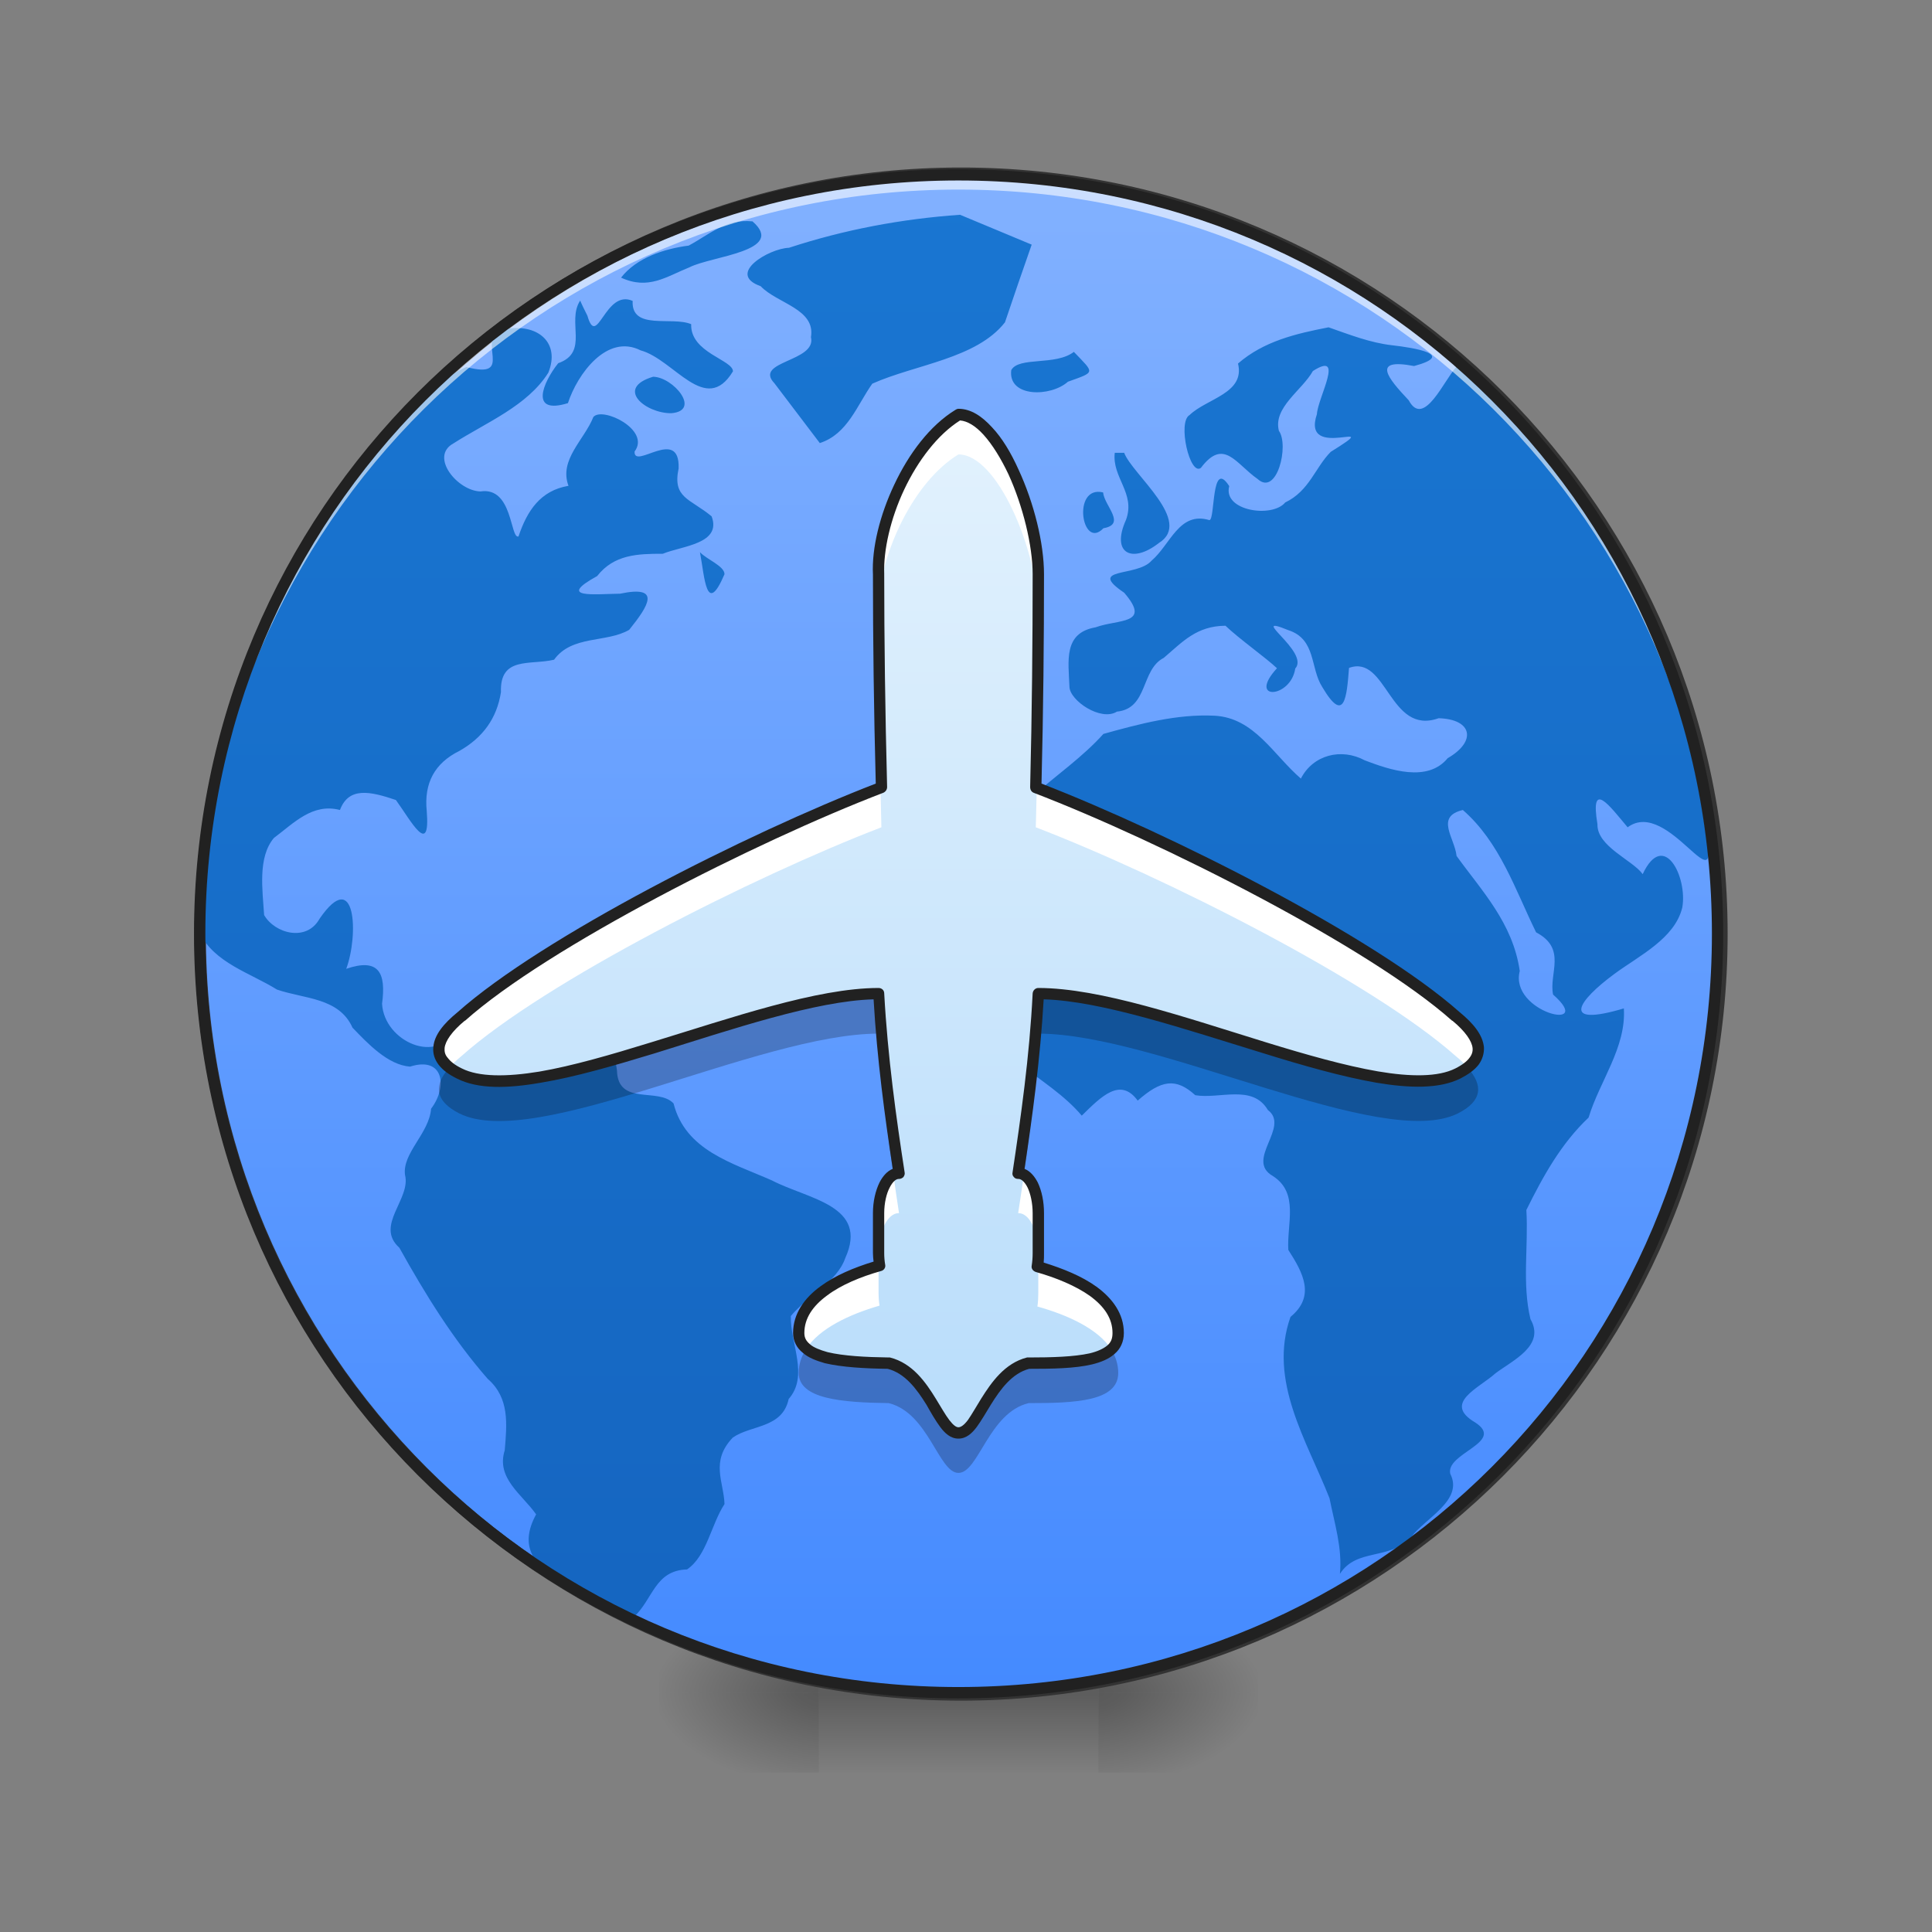 <?xml version="1.0" encoding="UTF-8"?>
<svg xmlns="http://www.w3.org/2000/svg" xmlns:xlink="http://www.w3.org/1999/xlink" width="24pt" height="24pt" viewBox="0 0 24 24" version="1.1">
<rect x="0" y="0" width="24" height="24" fill="#808080" stroke="none"/>
<defs>
<radialGradient id="radial0" gradientUnits="userSpaceOnUse" cx="450.909" cy="189.579" fx="450.909" fy="189.579" r="21.167" gradientTransform="matrix(0,-0.059,-0.105,-0,33.392,47.696)">
<stop offset="0" style="stop-color:rgb(0%,0%,0%);stop-opacity:0.314;"/>
<stop offset="0.222" style="stop-color:rgb(0%,0%,0%);stop-opacity:0.275;"/>
<stop offset="1" style="stop-color:rgb(0%,0%,0%);stop-opacity:0;"/>
</radialGradient>
<radialGradient id="radial1" gradientUnits="userSpaceOnUse" cx="450.909" cy="189.579" fx="450.909" fy="189.579" r="21.167" gradientTransform="matrix(-0,0.059,0.105,0,-9.578,-5.646)">
<stop offset="0" style="stop-color:rgb(0%,0%,0%);stop-opacity:0.314;"/>
<stop offset="0.222" style="stop-color:rgb(0%,0%,0%);stop-opacity:0.275;"/>
<stop offset="1" style="stop-color:rgb(0%,0%,0%);stop-opacity:0;"/>
</radialGradient>
<radialGradient id="radial2" gradientUnits="userSpaceOnUse" cx="450.909" cy="189.579" fx="450.909" fy="189.579" r="21.167" gradientTransform="matrix(-0,-0.059,0.105,-0,-9.578,47.696)">
<stop offset="0" style="stop-color:rgb(0%,0%,0%);stop-opacity:0.314;"/>
<stop offset="0.222" style="stop-color:rgb(0%,0%,0%);stop-opacity:0.275;"/>
<stop offset="1" style="stop-color:rgb(0%,0%,0%);stop-opacity:0;"/>
</radialGradient>
<radialGradient id="radial3" gradientUnits="userSpaceOnUse" cx="450.909" cy="189.579" fx="450.909" fy="189.579" r="21.167" gradientTransform="matrix(0,0.059,-0.105,0,33.392,-5.646)">
<stop offset="0" style="stop-color:rgb(0%,0%,0%);stop-opacity:0.314;"/>
<stop offset="0.222" style="stop-color:rgb(0%,0%,0%);stop-opacity:0.275;"/>
<stop offset="1" style="stop-color:rgb(0%,0%,0%);stop-opacity:0;"/>
</radialGradient>
<linearGradient id="linear0" gradientUnits="userSpaceOnUse" x1="255.323" y1="233.5" x2="255.323" y2="254.667" gradientTransform="matrix(0.01,0,0,0.047,9.349,10.079)">
<stop offset="0" style="stop-color:rgb(0%,0%,0%);stop-opacity:0.275;"/>
<stop offset="1" style="stop-color:rgb(0%,0%,0%);stop-opacity:0;"/>
</linearGradient>
<linearGradient id="linear1" gradientUnits="userSpaceOnUse" x1="254" y1="-168.667" x2="254" y2="233.5" gradientTransform="matrix(1,0,0,1,0,0)">
<stop offset="0" style="stop-color:rgb(50.98%,69.412%,100%);stop-opacity:1;"/>
<stop offset="1" style="stop-color:rgb(26.667%,54.118%,100%);stop-opacity:1;"/>
</linearGradient>
<linearGradient id="linear2" gradientUnits="userSpaceOnUse" x1="254" y1="233.5" x2="253.994" y2="-173.526" gradientTransform="matrix(0.046,0,0,0.046,0.074,10.205)">
<stop offset="0" style="stop-color:rgb(8.235%,39.608%,75.294%);stop-opacity:1;"/>
<stop offset="1" style="stop-color:rgb(9.804%,46.275%,82.353%);stop-opacity:1;"/>
</linearGradient>
<clipPath id="clip1">
  <rect x="0" y="0" width="24" height="24"/>
</clipPath>
<g id="surface5" clip-path="url(#clip1)">
<path style=" stroke:none;fill-rule:nonzero;fill:url(#linear2);" d="M 11.926 2.668 C 11.199 2.719 10.492 2.852 9.801 3.078 C 9.555 3.086 9.016 3.402 9.449 3.555 C 9.652 3.77 10.133 3.836 10.074 4.188 C 10.148 4.496 9.355 4.484 9.621 4.762 C 9.809 5.008 9.996 5.258 10.184 5.504 C 10.531 5.391 10.645 5.035 10.836 4.766 C 11.371 4.527 12.129 4.457 12.484 4.004 C 12.594 3.68 12.703 3.359 12.816 3.039 C 12.52 2.914 12.223 2.793 11.926 2.668 Z M 9.348 2.75 C 9.016 2.715 8.805 2.918 8.555 3.051 C 8.25 3.09 7.906 3.203 7.715 3.449 C 8.055 3.605 8.273 3.438 8.566 3.32 C 8.84 3.18 9.773 3.121 9.348 2.75 Z M 7.207 3.734 C 7.035 3.996 7.324 4.375 6.934 4.512 C 6.742 4.754 6.574 5.156 7.055 5.008 C 7.172 4.648 7.539 4.141 7.957 4.352 C 8.375 4.465 8.766 5.172 9.105 4.613 C 9.105 4.469 8.574 4.383 8.586 4.027 C 8.348 3.926 7.84 4.109 7.859 3.738 C 7.516 3.586 7.418 4.344 7.297 3.922 C 7.266 3.859 7.234 3.797 7.207 3.734 Z M 16.504 4.066 C 16.098 4.145 15.699 4.238 15.379 4.516 C 15.469 4.887 14.992 4.949 14.777 5.156 C 14.625 5.242 14.781 5.918 14.918 5.812 C 15.203 5.434 15.352 5.762 15.621 5.949 C 15.863 6.172 16.016 5.531 15.887 5.352 C 15.812 5.062 16.176 4.848 16.309 4.609 C 16.711 4.352 16.371 4.938 16.359 5.145 C 16.156 5.75 17.258 5.16 16.531 5.613 C 16.336 5.809 16.266 6.098 15.965 6.242 C 15.805 6.438 15.188 6.348 15.27 6.039 C 15.043 5.684 15.098 6.465 15.023 6.461 C 14.648 6.348 14.539 6.766 14.305 6.965 C 14.125 7.172 13.492 7.043 13.965 7.363 C 14.309 7.762 13.895 7.688 13.609 7.793 C 13.207 7.863 13.273 8.211 13.285 8.531 C 13.289 8.703 13.676 8.965 13.875 8.84 C 14.266 8.801 14.168 8.32 14.457 8.172 C 14.695 7.969 14.863 7.777 15.223 7.773 C 15.391 7.934 15.727 8.172 15.863 8.301 C 15.488 8.711 16.035 8.676 16.09 8.305 C 16.277 8.098 15.477 7.613 16.004 7.828 C 16.352 7.941 16.273 8.297 16.426 8.535 C 16.703 9.004 16.73 8.656 16.758 8.297 C 17.23 8.125 17.258 9.141 17.871 8.922 C 18.293 8.934 18.344 9.211 17.984 9.418 C 17.734 9.723 17.27 9.566 16.953 9.445 C 16.664 9.289 16.312 9.375 16.16 9.672 C 15.82 9.379 15.582 8.918 15.09 8.891 C 14.625 8.867 14.156 8.992 13.707 9.117 C 13.195 9.688 12.387 10.031 12.184 10.828 C 11.891 11.121 12.191 11.355 12.102 11.586 C 11.816 11.84 11.875 12.125 12.059 12.422 C 12.238 13.113 13.012 13.352 13.438 13.859 C 13.684 13.617 13.918 13.379 14.133 13.672 C 14.422 13.418 14.605 13.383 14.848 13.605 C 15.152 13.656 15.559 13.465 15.75 13.789 C 16.031 14 15.461 14.41 15.812 14.609 C 16.141 14.82 15.984 15.203 16.004 15.527 C 16.188 15.812 16.344 16.102 16.031 16.359 C 15.75 17.152 16.234 17.895 16.516 18.613 C 16.578 18.926 16.676 19.23 16.645 19.551 C 16.852 19.227 17.266 19.387 17.531 19.094 C 17.703 18.859 18.184 18.637 18.016 18.309 C 17.953 18.051 18.703 17.918 18.328 17.672 C 17.914 17.43 18.371 17.246 18.578 17.059 C 18.797 16.895 19.199 16.715 19.012 16.387 C 18.906 15.945 18.988 15.484 18.961 15.031 C 19.168 14.613 19.391 14.207 19.734 13.883 C 19.871 13.43 20.203 13.012 20.172 12.527 C 19.367 12.766 19.609 12.426 20.055 12.098 C 20.363 11.871 20.805 11.66 20.898 11.273 C 20.965 10.895 20.668 10.301 20.406 10.859 C 20.281 10.684 19.836 10.516 19.844 10.238 C 19.75 9.672 19.996 10.012 20.219 10.277 C 20.73 9.898 21.398 11.328 21.184 10.309 C 20.891 8.102 19.77 6.016 18.094 4.555 C 17.941 4.715 17.688 5.324 17.5 4.973 C 17.238 4.695 17.031 4.445 17.566 4.547 C 18.09 4.406 17.57 4.32 17.293 4.289 C 17.02 4.258 16.762 4.156 16.504 4.066 Z M 6.242 4.078 C 5.895 4.211 6.414 4.723 5.793 4.559 C 5.109 4.867 4.656 5.617 4.184 6.199 C 3.078 7.762 2.477 9.672 2.48 11.586 C 2.66 11.961 3.109 12.086 3.441 12.293 C 3.781 12.41 4.211 12.391 4.379 12.766 C 4.57 12.965 4.82 13.23 5.094 13.25 C 5.508 13.117 5.566 13.496 5.355 13.773 C 5.332 14.078 4.996 14.324 5.031 14.594 C 5.109 14.895 4.652 15.223 4.961 15.5 C 5.281 16.074 5.625 16.633 6.059 17.129 C 6.332 17.367 6.297 17.691 6.27 18.016 C 6.16 18.363 6.484 18.562 6.66 18.812 C 6.234 19.59 7.387 19.746 7.871 20.09 C 8.113 19.867 8.133 19.508 8.535 19.496 C 8.781 19.328 8.832 18.941 9 18.684 C 8.992 18.41 8.82 18.156 9.102 17.859 C 9.328 17.699 9.719 17.746 9.797 17.379 C 10.051 17.09 9.816 16.691 9.824 16.348 C 10.031 16.098 10.395 15.93 10.5 15.629 C 10.797 14.973 10.039 14.898 9.59 14.664 C 9.094 14.445 8.516 14.293 8.367 13.707 C 8.176 13.504 7.676 13.742 7.664 13.297 C 7.613 12.883 7.336 12.859 6.988 12.957 C 6.645 13.078 6.531 12.609 6.305 12.438 C 6.102 12.047 5.871 12.656 5.652 12.777 C 5.453 13.234 4.773 12.945 4.746 12.469 C 4.797 12.09 4.711 11.895 4.301 12.035 C 4.457 11.617 4.422 10.754 3.969 11.414 C 3.809 11.703 3.414 11.598 3.281 11.367 C 3.262 11.059 3.199 10.652 3.402 10.41 C 3.652 10.223 3.883 9.973 4.223 10.062 C 4.332 9.773 4.594 9.828 4.918 9.938 C 5.102 10.191 5.348 10.66 5.301 10.074 C 5.266 9.73 5.398 9.48 5.707 9.328 C 5.996 9.164 6.172 8.926 6.223 8.598 C 6.207 8.148 6.59 8.266 6.883 8.195 C 7.105 7.887 7.535 7.988 7.816 7.824 C 8.055 7.527 8.223 7.266 7.703 7.375 C 7.387 7.379 6.906 7.438 7.418 7.156 C 7.629 6.887 7.922 6.879 8.234 6.879 C 8.469 6.781 8.969 6.758 8.84 6.414 C 8.57 6.191 8.352 6.188 8.43 5.82 C 8.449 5.289 7.871 5.844 7.883 5.609 C 8.086 5.34 7.484 5.047 7.371 5.18 C 7.258 5.465 6.941 5.711 7.062 6.035 C 6.711 6.094 6.547 6.348 6.441 6.664 C 6.336 6.699 6.371 6.043 5.969 6.105 C 5.684 6.098 5.332 5.672 5.633 5.508 C 6.043 5.246 6.551 5.043 6.812 4.629 C 6.961 4.258 6.684 4.031 6.32 4.082 L 6.266 4.082 Z M 13.34 4.371 C 13.113 4.547 12.656 4.426 12.562 4.598 C 12.52 4.938 13.051 4.934 13.266 4.742 C 13.613 4.617 13.598 4.641 13.34 4.371 Z M 8.113 4.68 C 7.633 4.824 8.023 5.137 8.34 5.133 C 8.715 5.102 8.363 4.684 8.113 4.68 Z M 13.848 5.625 C 13.812 5.934 14.109 6.125 13.988 6.457 C 13.797 6.879 14.066 7.004 14.395 6.746 C 14.828 6.477 14.066 5.895 13.965 5.625 C 13.926 5.625 13.887 5.625 13.848 5.625 Z M 13.703 6.117 C 13.312 6.023 13.438 6.844 13.707 6.562 C 13.996 6.512 13.719 6.285 13.703 6.117 Z M 8.695 6.859 C 8.754 7.172 8.773 7.664 9 7.133 C 9 7.031 8.777 6.949 8.695 6.859 Z M 18.172 10.062 C 18.633 10.465 18.82 11.047 19.082 11.582 C 19.469 11.785 19.238 12.094 19.293 12.355 C 19.832 12.828 18.746 12.578 18.879 12.062 C 18.793 11.465 18.406 11.066 18.094 10.633 C 18.07 10.406 17.824 10.145 18.172 10.062 Z M 18.172 10.062 "/>
</g>
<linearGradient id="linear3" gradientUnits="userSpaceOnUse" x1="960" y1="1435.118" x2="960" y2="415.118" gradientTransform="matrix(0.012,0,0,0.012,0,0)">
<stop offset="0" style="stop-color:rgb(73.333%,87.059%,98.431%);stop-opacity:1;"/>
<stop offset="1" style="stop-color:rgb(89.02%,94.902%,99.216%);stop-opacity:1;"/>
</linearGradient>
</defs>
<g id="surface1">
<path style=" stroke:none;fill-rule:nonzero;fill:url(#radial0);" d="M 13.645 21.027 L 15.629 21.027 L 15.629 20.031 L 13.645 20.031 Z M 13.645 21.027 "/>
<path style=" stroke:none;fill-rule:nonzero;fill:url(#radial1);" d="M 10.172 21.027 L 8.188 21.027 L 8.188 22.02 L 10.172 22.02 Z M 10.172 21.027 "/>
<path style=" stroke:none;fill-rule:nonzero;fill:url(#radial2);" d="M 10.172 21.027 L 8.188 21.027 L 8.188 20.031 L 10.172 20.031 Z M 10.172 21.027 "/>
<path style=" stroke:none;fill-rule:nonzero;fill:url(#radial3);" d="M 13.645 21.027 L 15.629 21.027 L 15.629 22.02 L 13.645 22.02 Z M 13.645 21.027 "/>
<path style=" stroke:none;fill-rule:nonzero;fill:url(#linear0);" d="M 10.172 20.777 L 13.645 20.777 L 13.645 22.02 L 10.172 22.02 Z M 10.172 20.777 "/>
<path style="fill-rule:nonzero;fill:url(#linear1);stroke-width:3;stroke-linecap:round;stroke-linejoin:miter;stroke:rgb(20%,20%,20%);stroke-opacity:1;stroke-miterlimit:4;" d="M 253.976 -168.671 C 365.048 -168.671 455.123 -78.68 455.123 32.393 C 455.123 143.466 365.048 233.541 253.976 233.541 C 142.986 233.541 52.912 143.466 52.912 32.393 C 52.912 -78.68 142.986 -168.671 253.976 -168.671 Z M 253.976 -168.671 " transform="matrix(0.047,0,0,0.047,0,10.079)"/>
<use xlink:href="#surface5"/>
<path style=" stroke:none;fill-rule:nonzero;fill:rgb(100%,100%,100%);fill-opacity:0.588;" d="M 11.906 2.172 C 6.684 2.172 2.48 6.375 2.48 11.598 C 2.48 11.629 2.48 11.66 2.48 11.691 C 2.531 6.512 6.715 2.355 11.906 2.355 C 17.098 2.355 21.285 6.512 21.332 11.691 C 21.332 11.66 21.336 11.629 21.336 11.598 C 21.336 6.375 17.129 2.172 11.906 2.172 Z M 11.906 2.172 "/>
<path style=" stroke:none;fill-rule:nonzero;fill:rgb(12.941%,12.941%,12.941%);fill-opacity:1;" d="M 11.906 2.102 C 6.648 2.102 2.41 6.34 2.41 11.598 C 2.41 16.859 6.648 21.098 11.906 21.098 C 17.168 21.098 21.406 16.859 21.406 11.598 C 21.406 6.34 17.168 2.102 11.906 2.102 Z M 11.906 2.242 C 17.094 2.242 21.266 6.414 21.266 11.598 C 21.266 16.785 17.094 20.957 11.906 20.957 C 6.723 20.957 2.551 16.785 2.551 11.598 C 2.551 6.414 6.723 2.242 11.906 2.242 Z M 11.906 2.242 "/>
<path style=" stroke:none;fill-rule:nonzero;fill:url(#linear3);" d="M 11.906 5.148 C 11.301 5.52 10.887 6.512 10.914 7.133 C 10.914 7.945 10.926 8.852 10.949 9.781 C 9.363 10.387 6.773 11.695 5.73 12.625 C 5.395 12.902 5.332 13.148 5.707 13.336 C 6.656 13.809 9.426 12.344 10.914 12.344 C 10.957 13.133 11.062 13.898 11.168 14.574 L 11.164 14.574 C 11.027 14.574 10.914 14.797 10.914 15.07 L 10.914 15.566 C 10.914 15.621 10.918 15.672 10.926 15.723 C 10.414 15.867 9.922 16.133 9.922 16.559 C 9.922 16.883 10.457 16.926 11.039 16.934 C 11.535 17.055 11.66 17.801 11.906 17.801 C 12.156 17.801 12.281 17.055 12.777 16.934 C 13.355 16.934 13.891 16.914 13.891 16.559 C 13.891 16.133 13.398 15.879 12.887 15.734 C 12.895 15.68 12.898 15.625 12.898 15.566 L 12.898 15.07 C 12.898 14.797 12.789 14.574 12.652 14.574 L 12.648 14.574 C 12.75 13.898 12.859 13.133 12.898 12.344 C 14.387 12.344 17.164 13.805 18.109 13.336 C 18.48 13.148 18.418 12.902 18.086 12.625 C 17.039 11.695 14.453 10.387 12.867 9.781 C 12.891 8.852 12.898 7.945 12.898 7.133 C 12.898 6.391 12.402 5.148 11.906 5.148 Z M 11.906 5.148 "/>
<path style=" stroke:none;fill-rule:nonzero;fill:rgb(100%,100%,100%);fill-opacity:1;" d="M 11.906 5.148 C 11.301 5.52 10.887 6.512 10.914 7.133 C 10.914 7.25 10.914 7.367 10.914 7.488 C 10.945 6.867 11.344 5.988 11.906 5.645 C 12.391 5.645 12.875 6.82 12.898 7.57 C 12.898 7.422 12.898 7.277 12.898 7.133 C 12.898 6.391 12.402 5.148 11.906 5.148 Z M 10.938 9.785 C 9.352 10.395 6.773 11.699 5.73 12.625 C 5.438 12.867 5.355 13.086 5.582 13.262 C 5.625 13.215 5.672 13.168 5.73 13.121 C 6.773 12.191 9.363 10.887 10.949 10.277 C 10.945 10.113 10.941 9.949 10.938 9.785 Z M 12.879 9.785 C 12.875 9.949 12.871 10.113 12.867 10.277 C 14.453 10.887 17.039 12.191 18.086 13.121 C 18.145 13.168 18.191 13.215 18.23 13.262 C 18.461 13.086 18.375 12.867 18.086 12.625 C 17.043 11.699 14.465 10.395 12.879 9.785 Z M 11.098 14.594 C 10.992 14.652 10.914 14.844 10.914 15.07 L 10.914 15.566 C 10.914 15.293 11.027 15.07 11.164 15.07 L 11.168 15.07 C 11.145 14.918 11.121 14.758 11.098 14.594 Z M 12.719 14.594 C 12.695 14.758 12.672 14.918 12.648 15.07 L 12.652 15.07 C 12.789 15.07 12.898 15.293 12.898 15.566 L 12.898 15.07 C 12.898 14.844 12.824 14.652 12.719 14.594 Z M 10.914 15.727 C 10.406 15.871 9.922 16.137 9.922 16.559 C 9.922 16.641 9.957 16.703 10.016 16.754 C 10.184 16.5 10.551 16.328 10.926 16.219 C 10.918 16.168 10.914 16.117 10.914 16.062 Z M 12.898 15.738 L 12.898 16.062 C 12.898 16.121 12.895 16.176 12.887 16.23 C 13.266 16.336 13.641 16.508 13.805 16.762 C 13.859 16.711 13.891 16.645 13.891 16.559 C 13.891 16.137 13.406 15.883 12.898 15.738 Z M 12.898 15.738 "/>
<path style=" stroke:none;fill-rule:nonzero;fill:rgb(0%,0%,0%);fill-opacity:0.235;" d="M 10.914 7.488 C 10.914 7.539 10.914 7.586 10.914 7.629 C 10.914 8.297 10.922 9.031 10.938 9.785 C 10.941 9.785 10.945 9.781 10.949 9.781 C 10.93 8.984 10.918 8.207 10.914 7.488 Z M 12.898 7.57 C 12.895 8.266 12.887 9.016 12.867 9.781 C 12.871 9.781 12.875 9.785 12.879 9.785 C 12.891 9.031 12.898 8.297 12.898 7.629 C 12.898 7.609 12.898 7.59 12.898 7.57 Z M 10.914 12.344 C 9.426 12.344 6.656 13.809 5.707 13.336 C 5.656 13.312 5.617 13.285 5.582 13.262 C 5.387 13.48 5.398 13.676 5.707 13.832 C 6.656 14.305 9.426 12.84 10.914 12.84 C 10.949 13.449 11.02 14.043 11.098 14.594 C 11.117 14.582 11.141 14.574 11.164 14.574 L 11.168 14.574 C 11.062 13.898 10.957 13.133 10.914 12.344 Z M 12.898 12.344 C 12.859 13.133 12.75 13.898 12.648 14.574 L 12.652 14.574 C 12.676 14.574 12.695 14.582 12.719 14.594 C 12.797 14.043 12.867 13.449 12.898 12.84 C 14.387 12.84 17.164 14.301 18.109 13.832 C 18.418 13.676 18.426 13.48 18.23 13.262 C 18.199 13.285 18.156 13.312 18.109 13.336 C 17.164 13.805 14.387 12.344 12.898 12.344 Z M 10.914 15.566 L 10.914 15.727 C 10.918 15.723 10.922 15.723 10.926 15.723 C 10.918 15.672 10.914 15.621 10.914 15.566 Z M 12.898 15.566 C 12.898 15.625 12.895 15.68 12.887 15.734 C 12.891 15.734 12.895 15.734 12.898 15.738 Z M 10.016 16.754 C 9.957 16.844 9.922 16.945 9.922 17.055 C 9.922 17.379 10.457 17.422 11.039 17.43 C 11.535 17.551 11.66 18.297 11.906 18.297 C 12.156 18.297 12.281 17.551 12.777 17.43 C 13.355 17.43 13.891 17.41 13.891 17.055 C 13.891 16.949 13.859 16.852 13.805 16.762 C 13.629 16.922 13.215 16.934 12.777 16.934 C 12.281 17.055 12.156 17.801 11.906 17.801 C 11.66 17.801 11.535 17.055 11.039 16.934 C 10.605 16.926 10.195 16.902 10.016 16.754 Z M 10.016 16.754 "/>
<path style=" stroke:none;fill-rule:nonzero;fill:rgb(12.941%,12.941%,12.941%);fill-opacity:1;" d="M 11.906 5.078 C 11.895 5.078 11.883 5.082 11.871 5.09 C 11.551 5.285 11.289 5.637 11.109 6.02 C 10.93 6.398 10.828 6.809 10.844 7.137 L 10.844 7.133 C 10.844 7.934 10.855 8.824 10.879 9.734 C 9.281 10.352 6.738 11.637 5.684 12.574 C 5.512 12.715 5.395 12.855 5.383 13.008 C 5.375 13.086 5.398 13.16 5.449 13.227 C 5.5 13.293 5.574 13.348 5.676 13.398 C 5.938 13.531 6.301 13.523 6.723 13.449 C 7.145 13.379 7.629 13.238 8.129 13.086 C 9.098 12.785 10.129 12.434 10.852 12.414 C 10.895 13.16 10.992 13.875 11.09 14.52 C 11.02 14.547 10.965 14.613 10.926 14.688 C 10.875 14.793 10.844 14.926 10.844 15.07 L 10.844 15.566 C 10.844 15.605 10.848 15.637 10.852 15.672 C 10.609 15.746 10.375 15.844 10.191 15.98 C 9.992 16.125 9.852 16.32 9.852 16.559 C 9.852 16.66 9.898 16.746 9.973 16.805 C 10.043 16.867 10.137 16.902 10.246 16.934 C 10.461 16.984 10.738 17 11.027 17.004 C 11.242 17.059 11.387 17.254 11.508 17.449 C 11.566 17.551 11.621 17.648 11.68 17.727 C 11.738 17.805 11.809 17.871 11.906 17.871 C 12.004 17.871 12.074 17.805 12.133 17.727 C 12.191 17.648 12.246 17.551 12.309 17.449 C 12.43 17.254 12.574 17.059 12.785 17.004 C 13.074 17.004 13.352 17 13.566 16.949 C 13.676 16.922 13.773 16.883 13.844 16.82 C 13.918 16.758 13.961 16.668 13.961 16.559 C 13.961 16.32 13.82 16.129 13.621 15.984 C 13.438 15.852 13.203 15.758 12.965 15.684 C 12.969 15.645 12.969 15.609 12.969 15.566 L 12.969 15.07 C 12.969 14.926 12.941 14.793 12.891 14.688 C 12.852 14.613 12.797 14.547 12.727 14.52 C 12.824 13.875 12.922 13.16 12.965 12.414 C 13.684 12.434 14.719 12.785 15.688 13.082 C 16.188 13.238 16.672 13.375 17.094 13.449 C 17.516 13.52 17.879 13.527 18.141 13.398 C 18.238 13.348 18.316 13.293 18.367 13.227 C 18.414 13.164 18.438 13.086 18.434 13.008 C 18.418 12.855 18.305 12.715 18.133 12.574 C 17.078 11.637 14.531 10.352 12.938 9.734 C 12.961 8.824 12.969 7.934 12.969 7.133 C 12.969 6.746 12.844 6.246 12.652 5.832 C 12.559 5.625 12.449 5.441 12.324 5.309 C 12.199 5.172 12.062 5.078 11.906 5.078 Z M 11.926 5.223 C 12.016 5.23 12.117 5.289 12.219 5.402 C 12.328 5.523 12.434 5.695 12.527 5.891 C 12.707 6.285 12.828 6.777 12.828 7.133 C 12.828 7.945 12.82 8.852 12.797 9.777 C 12.797 9.809 12.812 9.836 12.84 9.848 C 14.418 10.453 17.012 11.766 18.039 12.68 C 18.039 12.68 18.039 12.68 18.043 12.68 C 18.203 12.812 18.285 12.934 18.293 13.02 C 18.297 13.062 18.285 13.102 18.254 13.141 C 18.223 13.184 18.164 13.23 18.078 13.273 C 17.867 13.379 17.527 13.379 17.117 13.309 C 16.707 13.238 16.227 13.102 15.73 12.949 C 14.73 12.641 13.668 12.273 12.898 12.273 C 12.863 12.273 12.832 12.301 12.828 12.34 C 12.789 13.125 12.68 13.887 12.578 14.566 C 12.574 14.586 12.578 14.605 12.594 14.621 C 12.605 14.637 12.625 14.645 12.648 14.645 L 12.652 14.645 C 12.684 14.645 12.727 14.676 12.766 14.754 C 12.801 14.828 12.828 14.945 12.828 15.07 L 12.828 15.566 C 12.828 15.621 12.824 15.672 12.816 15.723 C 12.809 15.758 12.832 15.789 12.867 15.801 C 13.117 15.871 13.363 15.973 13.539 16.098 C 13.715 16.227 13.82 16.375 13.82 16.559 C 13.82 16.629 13.801 16.676 13.754 16.715 C 13.707 16.754 13.633 16.789 13.535 16.812 C 13.34 16.855 13.066 16.863 12.777 16.863 C 12.77 16.863 12.766 16.863 12.758 16.863 C 12.48 16.934 12.316 17.172 12.188 17.375 C 12.125 17.477 12.07 17.574 12.023 17.641 C 11.973 17.707 11.934 17.73 11.906 17.73 C 11.879 17.73 11.844 17.707 11.793 17.641 C 11.742 17.574 11.688 17.477 11.625 17.375 C 11.5 17.172 11.336 16.934 11.055 16.863 C 11.051 16.863 11.047 16.863 11.039 16.863 C 10.75 16.859 10.477 16.844 10.281 16.797 C 10.184 16.77 10.105 16.738 10.062 16.699 C 10.016 16.66 9.992 16.621 9.992 16.559 C 9.992 16.375 10.098 16.223 10.273 16.094 C 10.449 15.961 10.695 15.859 10.945 15.789 C 10.98 15.781 11.004 15.746 10.996 15.711 C 10.988 15.664 10.984 15.617 10.984 15.566 L 10.984 15.07 C 10.984 14.945 11.012 14.828 11.051 14.754 C 11.09 14.676 11.133 14.645 11.164 14.645 L 11.168 14.645 C 11.188 14.645 11.207 14.637 11.223 14.621 C 11.234 14.605 11.242 14.586 11.238 14.566 C 11.133 13.887 11.027 13.125 10.984 12.34 C 10.984 12.301 10.953 12.273 10.914 12.273 C 10.148 12.273 9.082 12.645 8.086 12.949 C 7.59 13.102 7.109 13.242 6.699 13.312 C 6.289 13.379 5.949 13.379 5.738 13.273 C 5.648 13.23 5.594 13.184 5.562 13.141 C 5.527 13.102 5.52 13.062 5.523 13.02 C 5.531 12.934 5.613 12.812 5.773 12.68 C 5.773 12.68 5.773 12.68 5.777 12.68 C 6.801 11.766 9.395 10.453 10.973 9.848 C 11 9.836 11.02 9.809 11.02 9.777 C 10.996 8.852 10.984 7.945 10.984 7.133 C 10.984 7.133 10.984 7.133 10.984 7.129 C 10.973 6.836 11.062 6.441 11.234 6.078 C 11.402 5.723 11.648 5.398 11.926 5.223 Z M 11.926 5.223 "/>
</g>
</svg>

